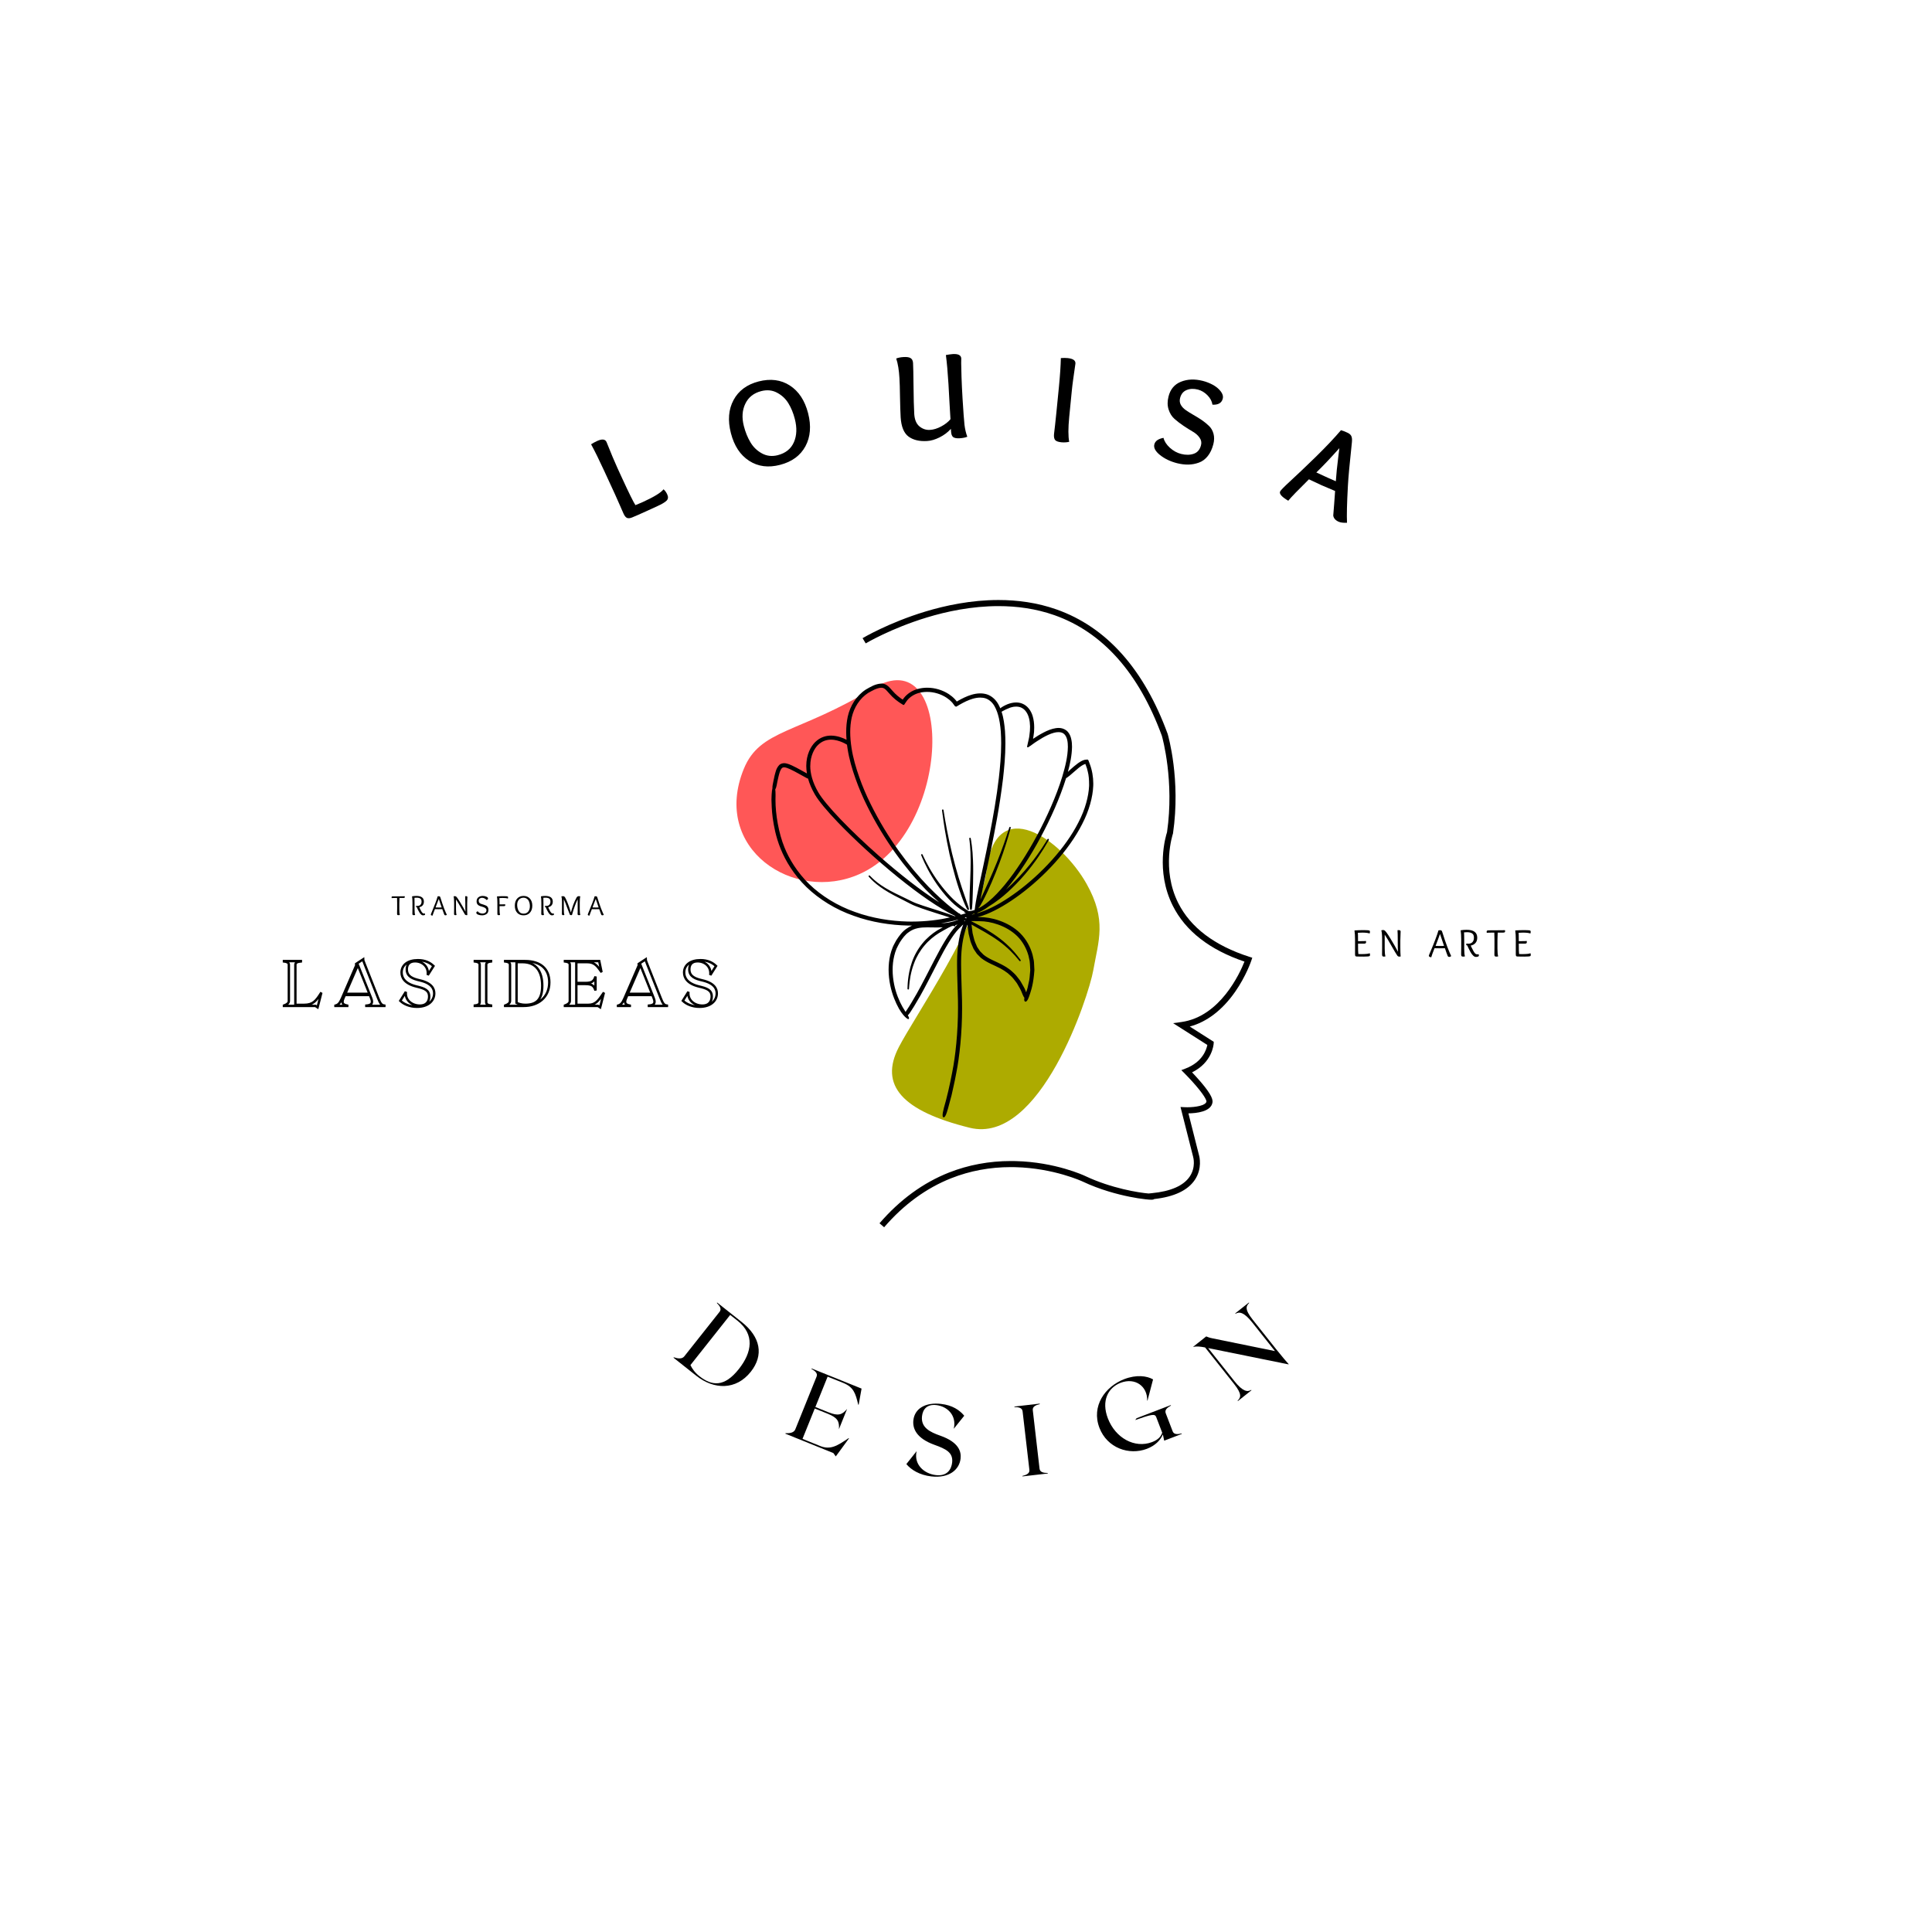 <svg xmlns="http://www.w3.org/2000/svg" xmlns:xlink="http://www.w3.org/1999/xlink" width="500" zoomAndPan="magnify" viewBox="0 0 375 375" height="500" preserveAspectRatio="xMidYMid meet" version="1.0"><defs><g/><clipPath id="00f768077a"><path d="M 167.426 116.441 L 243.195 116.441 L 243.195 238.344 L 167.426 238.344 Z M 167.426 116.441 " clip-rule="nonzero"/></clipPath><clipPath id="06b17fc434"><path d="M 193.805 116.461 C 188.445 116.461 183.438 117.539 179.551 118.719 C 172.469 120.871 167.477 123.836 167.426 123.867 L 168.035 124.883 C 168.082 124.852 172.949 121.965 179.895 119.852 C 183.691 118.695 188.582 117.645 193.805 117.645 C 197.363 117.645 201.074 118.137 204.691 119.414 C 214.027 122.719 221.035 130.594 225.52 142.824 C 225.645 143.258 227.957 151.613 226.52 161.531 C 226.281 162.258 224.23 169.008 227.633 175.797 C 230.094 180.703 234.773 184.352 241.551 186.645 C 240.652 188.906 236.832 197.328 229.301 198.375 L 227.703 198.598 L 234.344 202.824 C 234.176 203.711 233.414 206.129 230.148 207.387 L 229.297 207.715 L 229.941 208.359 C 229.953 208.371 231.074 209.492 232.164 210.766 C 234.215 213.164 234.18 213.785 234.176 213.809 C 234.027 214.598 232.031 214.918 230.461 214.918 C 230.277 214.918 230.105 214.914 229.938 214.906 L 229.137 214.867 L 231.59 224.551 L 231.594 224.574 C 231.602 224.594 232.16 226.527 230.934 228.355 C 229.727 230.152 227.238 231.242 223.535 231.598 L 222.934 231.656 C 221.066 231.504 215.699 230.656 210.652 228.27 C 210.422 228.16 204.871 225.562 197.137 225.367 C 196.832 225.359 196.527 225.355 196.223 225.355 C 192.008 225.355 187.969 226.105 184.207 227.586 C 179.172 229.574 174.633 232.891 170.711 237.438 L 171.609 238.211 C 175.395 233.816 179.773 230.617 184.617 228.699 C 188.246 227.262 192.145 226.535 196.219 226.535 C 196.5 226.535 196.781 226.539 197.062 226.547 C 204.555 226.73 210.09 229.312 210.148 229.34 C 213.52 230.934 216.934 231.82 219.203 232.277 C 220.312 232.504 221.43 232.684 222.348 232.781 C 222.867 232.84 223.215 232.863 223.453 232.863 C 223.832 232.863 223.938 232.805 224.031 232.734 C 227.895 232.305 230.547 231.055 231.914 229.016 C 233.406 226.797 232.801 224.477 232.734 224.25 L 230.672 216.102 C 232.18 216.086 235.004 215.809 235.336 214.027 C 235.434 213.508 235.27 212.586 233.102 210.043 C 232.465 209.297 231.824 208.609 231.379 208.141 C 235.305 206.219 235.562 202.723 235.57 202.562 L 235.59 202.215 L 230.93 199.25 C 234.254 198.359 237.281 196.043 239.758 192.48 C 241.875 189.434 242.836 186.586 242.875 186.465 L 243.066 185.895 L 242.496 185.715 C 235.723 183.535 231.082 180.023 228.695 175.277 C 225.387 168.695 227.633 161.926 227.652 161.859 L 227.672 161.805 L 227.68 161.75 C 229.203 151.34 226.75 142.828 226.648 142.469 L 226.637 142.434 C 222.027 129.848 214.773 121.727 205.086 118.297 C 201.328 116.969 197.484 116.461 193.805 116.461 Z M 193.805 116.461 " clip-rule="nonzero"/></clipPath></defs><g fill="#000000" fill-opacity="1"><g transform="translate(130.494, 263.344)"><g><path d="M 13.461 -6.75 L 8.707 -10.52 L 8.645 -10.441 C 9.211 -9.867 9.613 -9.277 9.18 -8.727 L 2.324 -0.074 C 1.887 0.477 1.098 0.371 0.289 0.105 L 0.23 0.184 L 4.676 3.707 C 8.07 6.395 12.363 6.535 15.234 2.914 C 17.777 -0.297 17.16 -3.82 13.461 -6.75 Z M 5.254 3.766 C 4.367 3.062 3.867 2.344 3.52 1.617 L 11.234 -8.117 L 12.656 -6.992 C 16.02 -4.328 15.488 -0.863 12.91 2.391 C 10.113 5.922 7.699 5.703 5.254 3.766 Z M 5.254 3.766 "/></g></g></g><g fill="#000000" fill-opacity="1"><g transform="translate(152.16, 278.167)"><g><path d="M 12.562 0.969 C 10.305 2.496 9.016 3.301 7.008 2.492 L 3.605 1.117 L 5.984 -4.777 L 8.516 -3.754 C 10.434 -2.98 10.781 -2.273 10.676 -0.762 L 12.266 -4.703 C 11.289 -3.543 10.551 -3.273 8.633 -4.047 L 6.102 -5.066 L 8.48 -10.961 L 11.52 -9.738 C 13.527 -8.926 13.902 -7.723 14.422 -5.516 L 14.508 -5.523 L 15.07 -8.641 L 5.379 -12.551 L 5.34 -12.461 C 6.047 -12.07 6.598 -11.617 6.336 -10.965 L 2.207 -0.73 C 1.945 -0.078 1.16 0.047 0.309 0.02 L 0.27 0.109 L 9.602 3.875 L 10.059 4.52 L 10.328 4.164 L 12.621 1.031 Z M 12.562 0.969 "/></g></g></g><g fill="#000000" fill-opacity="1"><g transform="translate(174.974, 285.638)"><g><path d="M 7.523 -6.977 C 5.543 -7.672 3.738 -8.547 3.988 -10.754 C 4.137 -12.07 4.926 -13.121 6.766 -12.91 C 8.934 -12.664 10.754 -10.887 10.148 -8.309 L 12.184 -10.844 C 11.27 -11.949 9.883 -12.891 7.676 -13.141 C 4.633 -13.488 2.566 -12.23 2.312 -9.984 C 2.133 -8.414 2.836 -6.488 6.398 -5.199 C 8.645 -4.395 10.059 -3.707 9.836 -1.75 C 9.691 -0.488 8.922 0.934 6.695 0.68 C 4.387 0.418 2.355 -1.383 2.941 -3.965 L 0.949 -1.461 C 1.883 -0.336 3.535 0.676 5.801 0.934 C 9.211 1.32 11.227 -0.336 11.473 -2.523 C 11.629 -3.879 11.148 -5.703 7.523 -6.977 Z M 7.523 -6.977 "/></g></g></g><g fill="#000000" fill-opacity="1"><g transform="translate(198.166, 286.606)"><g><path d="M 0.289 -0.035 L 5.211 -0.602 L 5.199 -0.699 C 4.395 -0.703 3.691 -0.84 3.609 -1.535 L 2.297 -12.891 C 2.215 -13.586 2.871 -13.879 3.652 -14.066 L 3.641 -14.164 L -1.277 -13.594 L -1.266 -13.496 C -0.461 -13.492 0.242 -13.359 0.32 -12.66 L 1.637 -1.309 C 1.715 -0.609 1.062 -0.32 0.281 -0.129 Z M 0.289 -0.035 "/></g></g></g><g fill="#000000" fill-opacity="1"><g transform="translate(215.024, 283.829)"><g><path d="M 12.258 -11.008 L 12.223 -11.098 L 5.594 -8.559 L 5.316 -8.199 C 8.465 -9.301 9.137 -9.457 9.387 -8.801 L 10.559 -5.742 C 10.316 -4.957 9.715 -4.352 8.605 -3.926 C 5.199 -2.621 1.461 -4.738 0.012 -8.523 C -1.297 -11.93 0.043 -14.488 2.48 -15.426 C 5.305 -16.508 7.703 -14.773 7.648 -11.977 L 7.707 -11.98 L 8.785 -16.09 C 7.559 -16.785 5.559 -17.043 3.207 -16.145 C -0.543 -14.703 -3.238 -10.895 -1.625 -6.688 C -0.125 -2.773 4.121 -1.289 7.602 -2.621 C 9.164 -3.223 10.211 -4.25 10.688 -5.414 L 10.945 -4.195 L 14.367 -5.508 L 14.332 -5.602 C 13.551 -5.406 12.836 -5.359 12.586 -6.016 L 11.246 -9.512 C 10.992 -10.168 11.547 -10.629 12.258 -11.008 Z M 12.258 -11.008 "/></g></g></g><g fill="#000000" fill-opacity="1"><g transform="translate(239.898, 272.246)"><g><path d="M -0.137 -17.324 L -0.074 -17.246 C 0.609 -17.668 1.52 -17.621 3.172 -15.543 L 7.574 -10 L -4.551 -12.473 C -5.164 -12.586 -5.52 -12.75 -5.773 -12.848 L -8.336 -10.812 C -7.656 -10.953 -6.992 -10.906 -5.988 -10.707 L -0.363 -3.621 C 1.289 -1.547 0.887 -0.953 0.32 -0.379 L 0.383 -0.305 L 3.008 -2.391 L 2.949 -2.465 C 2.262 -2.043 1.352 -2.094 -0.301 -4.172 L -5.395 -10.586 L 10.219 -7.418 L 10.227 -7.473 C 9.758 -8 9.082 -8.758 7.82 -10.348 L 3.25 -16.102 C 1.598 -18.18 2 -18.773 2.566 -19.348 L 2.504 -19.422 Z M -0.137 -17.324 "/></g></g></g><g fill="#000000" fill-opacity="1"><g transform="translate(120.245, 101.565)"><g><path d="M -0.875 -5.625 L -3 -10.234 C -3.957 -12.316 -4.797 -14.016 -5.516 -15.328 C -5.203 -15.535 -4.812 -15.75 -4.344 -15.969 C -3.383 -16.406 -2.773 -16.336 -2.516 -15.766 C -2.473 -15.68 -2.348 -15.375 -2.141 -14.844 C -1.941 -14.32 -1.676 -13.672 -1.344 -12.891 C -1.02 -12.117 -0.703 -11.391 -0.391 -10.703 L 0.484 -8.797 C 1.836 -5.859 2.707 -4.098 3.094 -3.516 C 3.695 -3.766 4.176 -3.969 4.531 -4.125 C 6.719 -5.125 8.055 -5.945 8.547 -6.594 C 8.848 -6.332 9.086 -6 9.266 -5.594 C 9.492 -5.113 9.453 -4.711 9.141 -4.391 C 8.828 -4.078 8.234 -3.723 7.359 -3.328 L 5.422 -2.438 C 4.098 -1.832 3.102 -1.395 2.438 -1.125 C 2.02 -0.957 1.688 -0.93 1.438 -1.047 C 1.195 -1.16 0.973 -1.445 0.766 -1.906 C 0.66 -2.145 0.422 -2.691 0.047 -3.547 C -0.328 -4.41 -0.633 -5.102 -0.875 -5.625 Z M -0.875 -5.625 "/></g></g></g><g fill="#000000" fill-opacity="1"><g transform="translate(142.897, 92.18)"><g><path d="M 8.516 -1.953 C 6.242 -1.359 4.242 -1.617 2.516 -2.734 C 0.785 -3.848 -0.395 -5.641 -1.031 -8.109 C -1.664 -10.578 -1.492 -12.719 -0.516 -14.531 C 0.453 -16.344 2.07 -17.547 4.344 -18.141 C 6.656 -18.734 8.676 -18.473 10.406 -17.359 C 12.133 -16.242 13.316 -14.453 13.953 -11.984 C 14.586 -9.516 14.414 -7.375 13.438 -5.562 C 12.457 -3.75 10.816 -2.547 8.516 -1.953 Z M 11.375 -10.875 C 11.082 -12.02 10.664 -13.031 10.125 -13.906 C 9.594 -14.781 8.863 -15.461 7.938 -15.953 C 7.008 -16.453 5.984 -16.555 4.859 -16.266 C 3.398 -15.891 2.367 -15.07 1.766 -13.812 C 1.16 -12.551 1.066 -11.109 1.484 -9.484 C 1.785 -8.305 2.211 -7.254 2.766 -6.328 C 3.316 -5.398 4.062 -4.68 5 -4.172 C 5.938 -3.66 6.957 -3.547 8.062 -3.828 C 9.594 -4.223 10.641 -5.066 11.203 -6.359 C 11.766 -7.648 11.82 -9.156 11.375 -10.875 Z M 11.375 -10.875 "/></g></g></g><g fill="#000000" fill-opacity="1"><g transform="translate(173.409, 85.756)"><g><path d="M 0.547 -16.172 C 0.953 -16.328 1.426 -16.422 1.969 -16.453 C 2.594 -16.492 3.047 -16.426 3.328 -16.25 C 3.617 -16.082 3.781 -15.77 3.812 -15.312 C 3.852 -14.645 3.883 -13.145 3.906 -10.812 C 3.926 -8.488 3.973 -6.68 4.047 -5.391 C 4.117 -4.297 4.453 -3.5 5.047 -3 C 5.648 -2.5 6.332 -2.27 7.094 -2.312 C 7.789 -2.352 8.52 -2.578 9.281 -2.984 C 10.039 -3.391 10.641 -3.859 11.078 -4.391 L 11.031 -5.156 C 11.008 -5.551 10.969 -6.258 10.906 -7.281 C 10.852 -8.301 10.781 -9.613 10.688 -11.219 C 10.551 -13.477 10.383 -15.352 10.188 -16.844 C 10.688 -16.938 11.133 -17 11.531 -17.031 C 12.582 -17.094 13.129 -16.812 13.172 -16.188 C 13.172 -16.156 13.164 -15.848 13.156 -15.266 C 13.156 -14.691 13.176 -13.801 13.219 -12.594 C 13.258 -11.383 13.328 -9.977 13.422 -8.375 C 13.578 -5.852 13.703 -4.164 13.797 -3.312 C 13.898 -2.457 14.082 -1.68 14.344 -0.984 C 13.977 -0.828 13.477 -0.727 12.844 -0.688 C 12.25 -0.656 11.832 -0.734 11.594 -0.922 C 11.352 -1.109 11.219 -1.484 11.188 -2.047 L 11.156 -2.516 C 10.562 -1.848 9.828 -1.297 8.953 -0.859 C 8.086 -0.43 7.285 -0.195 6.547 -0.156 C 5.055 -0.062 3.852 -0.348 2.938 -1.016 C 2.031 -1.691 1.52 -2.945 1.406 -4.781 C 1.352 -5.738 1.312 -7.047 1.281 -8.703 C 1.258 -10.359 1.223 -11.578 1.172 -12.359 C 1.086 -13.898 0.879 -15.172 0.547 -16.172 Z M 0.547 -16.172 "/></g></g></g><g fill="#000000" fill-opacity="1"><g transform="translate(202.957, 85.472)"><g><path d="M 2.094 -5.469 L 2.578 -10.359 C 2.797 -12.609 2.922 -14.477 2.953 -15.969 C 3.441 -16.008 3.875 -16.008 4.25 -15.969 C 5.332 -15.863 5.844 -15.5 5.781 -14.875 C 5.77 -14.781 5.723 -14.457 5.641 -13.906 C 5.555 -13.352 5.457 -12.656 5.344 -11.812 C 5.227 -10.977 5.133 -10.188 5.062 -9.438 L 4.578 -4.531 C 4.367 -2.363 4.367 -0.758 4.578 0.281 C 4.109 0.395 3.598 0.426 3.047 0.375 C 2.441 0.312 2.039 0.164 1.844 -0.062 C 1.656 -0.301 1.582 -0.676 1.625 -1.188 C 1.656 -1.426 1.727 -2.055 1.844 -3.078 C 1.957 -4.109 2.039 -4.906 2.094 -5.469 Z M 2.094 -5.469 "/></g></g></g><g fill="#000000" fill-opacity="1"><g transform="translate(222.603, 88.176)"><g><path d="M 12.734 -9.625 C 12.641 -10.281 12.316 -10.891 11.766 -11.453 C 11.211 -12.016 10.594 -12.383 9.906 -12.562 C 9.094 -12.77 8.363 -12.738 7.719 -12.469 C 7.07 -12.207 6.648 -11.691 6.453 -10.922 C 6.328 -10.441 6.375 -10 6.594 -9.594 C 6.82 -9.195 7.156 -8.848 7.594 -8.547 C 8.031 -8.242 8.516 -7.941 9.047 -7.641 C 9.586 -7.336 10.117 -7.008 10.641 -6.656 C 11.16 -6.301 11.629 -5.922 12.047 -5.516 C 12.473 -5.117 12.77 -4.609 12.938 -3.984 C 13.102 -3.367 13.094 -2.691 12.906 -1.953 C 12.664 -1.016 12.301 -0.242 11.812 0.359 C 11.32 0.973 10.742 1.395 10.078 1.625 C 9.422 1.863 8.742 1.988 8.047 2 C 7.359 2.008 6.633 1.922 5.875 1.734 C 4.562 1.398 3.453 0.867 2.547 0.141 C 1.648 -0.586 1.285 -1.273 1.453 -1.922 C 1.617 -2.578 2.211 -3 3.234 -3.188 C 3.391 -2.52 3.801 -1.879 4.469 -1.266 C 5.145 -0.66 5.879 -0.258 6.672 -0.062 C 7.586 0.164 8.406 0.148 9.125 -0.109 C 9.844 -0.367 10.305 -0.926 10.516 -1.781 C 10.648 -2.289 10.555 -2.77 10.234 -3.219 C 9.922 -3.676 9.484 -4.066 8.922 -4.391 C 8.367 -4.711 7.766 -5.094 7.109 -5.531 C 6.461 -5.969 5.879 -6.414 5.359 -6.875 C 4.836 -7.344 4.457 -7.953 4.219 -8.703 C 3.977 -9.461 3.973 -10.297 4.203 -11.203 C 4.555 -12.617 5.359 -13.578 6.609 -14.078 C 7.867 -14.586 9.281 -14.645 10.844 -14.25 C 11.508 -14.082 12.156 -13.832 12.781 -13.5 C 13.406 -13.164 13.914 -12.75 14.312 -12.25 C 14.707 -11.758 14.848 -11.273 14.734 -10.797 C 14.523 -9.961 13.859 -9.57 12.734 -9.625 Z M 12.734 -9.625 "/></g></g></g><g fill="#000000" fill-opacity="1"><g transform="translate(248.189, 95.799)"><g><path d="M 11.094 -2.391 C 11.145 -3.109 11.207 -3.844 11.281 -4.594 C 11.363 -5.352 11.457 -6.164 11.562 -7.031 C 11.664 -7.895 11.738 -8.488 11.781 -8.812 C 10.062 -6.883 8.57 -5.312 7.312 -4.094 C 8.25 -3.656 8.973 -3.32 9.484 -3.094 C 10.266 -2.75 10.801 -2.516 11.094 -2.391 Z M 8.266 -1.641 C 7.867 -1.816 7.07 -2.191 5.875 -2.766 C 3.789 -0.711 2.453 0.672 1.859 1.391 C 0.598 0.648 0.07 0.051 0.281 -0.406 C 0.375 -0.625 1.066 -1.328 2.359 -2.516 C 3.66 -3.711 5.281 -5.254 7.219 -7.141 C 9.156 -9.035 10.781 -10.754 12.094 -12.297 C 12.414 -12.211 12.812 -12.062 13.281 -11.844 C 13.676 -11.676 13.941 -11.461 14.078 -11.203 C 14.223 -10.941 14.27 -10.539 14.219 -10 C 13.781 -5.914 13.52 -3.082 13.438 -1.5 C 13.25 1.906 13.191 4.297 13.266 5.672 C 12.566 5.703 12.023 5.633 11.641 5.469 C 11.016 5.188 10.664 4.785 10.594 4.266 C 10.633 3.742 10.695 2.957 10.781 1.906 C 10.863 0.863 10.922 0.062 10.953 -0.5 C 9.473 -1.125 8.578 -1.504 8.266 -1.641 Z M 8.266 -1.641 "/></g></g></g><g fill="#000000" fill-opacity="1"><g transform="translate(76.008, 177.618)"><g><path d="M 1.062 -0.297 L 1.078 -1.281 L 1.078 -2.375 C 1.078 -2.719 1.07 -3.035 1.062 -3.328 C 0.539 -3.328 0.191 -3.316 0.016 -3.297 C 0.004 -3.328 0 -3.379 0 -3.453 C 0 -3.523 0.016 -3.57 0.047 -3.594 C 0.086 -3.625 0.148 -3.641 0.234 -3.641 C 0.328 -3.641 0.523 -3.641 0.828 -3.641 L 1.484 -3.641 C 2.066 -3.641 2.422 -3.645 2.547 -3.656 C 2.555 -3.625 2.562 -3.578 2.562 -3.516 C 2.562 -3.441 2.539 -3.391 2.5 -3.359 C 2.469 -3.336 2.398 -3.328 2.297 -3.328 C 2.203 -3.328 1.945 -3.328 1.531 -3.328 C 1.508 -2.797 1.5 -2.43 1.5 -2.234 L 1.5 -1.125 C 1.5 -0.625 1.531 -0.258 1.594 -0.031 C 1.531 0 1.445 0.016 1.344 0.016 C 1.227 0.016 1.148 -0.004 1.109 -0.047 C 1.078 -0.098 1.062 -0.18 1.062 -0.297 Z M 1.062 -0.297 "/></g></g></g><g fill="#000000" fill-opacity="1"><g transform="translate(79.621, 177.618)"><g><path d="M 0.422 -0.297 L 0.438 -1.281 L 0.438 -2.375 C 0.438 -2.883 0.41 -3.305 0.359 -3.641 C 0.629 -3.691 0.906 -3.719 1.188 -3.719 C 2.164 -3.719 2.656 -3.348 2.656 -2.609 C 2.656 -2.305 2.57 -2.062 2.406 -1.875 C 2.25 -1.695 2.035 -1.582 1.766 -1.531 C 1.766 -1.52 1.797 -1.445 1.859 -1.312 C 1.922 -1.188 1.961 -1.102 1.984 -1.062 C 2.004 -1.02 2.039 -0.945 2.094 -0.844 C 2.188 -0.656 2.27 -0.531 2.344 -0.469 C 2.438 -0.352 2.555 -0.297 2.703 -0.297 C 2.742 -0.297 2.789 -0.305 2.844 -0.328 C 2.875 -0.254 2.891 -0.195 2.891 -0.156 C 2.891 -0.02 2.754 0.047 2.484 0.047 C 2.328 0.047 2.188 -0.023 2.062 -0.172 C 1.988 -0.242 1.926 -0.312 1.875 -0.375 C 1.832 -0.438 1.773 -0.535 1.703 -0.672 C 1.629 -0.805 1.578 -0.898 1.547 -0.953 C 1.516 -1.016 1.461 -1.117 1.391 -1.266 C 1.328 -1.422 1.289 -1.508 1.281 -1.531 C 1.176 -1.551 1.125 -1.594 1.125 -1.656 C 1.125 -1.688 1.133 -1.734 1.156 -1.797 C 1.258 -1.785 1.344 -1.781 1.406 -1.781 C 1.656 -1.781 1.848 -1.852 1.984 -2 C 2.129 -2.145 2.203 -2.352 2.203 -2.625 C 2.203 -2.895 2.125 -3.086 1.969 -3.203 C 1.812 -3.316 1.57 -3.375 1.25 -3.375 C 1.133 -3.375 0.992 -3.367 0.828 -3.359 C 0.836 -3.141 0.844 -2.766 0.844 -2.234 L 0.844 -1.125 C 0.844 -0.625 0.879 -0.258 0.953 -0.031 C 0.891 0 0.801 0.016 0.688 0.016 C 0.582 0.016 0.508 -0.004 0.469 -0.047 C 0.438 -0.098 0.422 -0.18 0.422 -0.297 Z M 0.422 -0.297 "/></g></g></g><g fill="#000000" fill-opacity="1"><g transform="translate(83.592, 177.618)"><g><path d="M 2.141 -1.484 C 2.016 -1.805 1.828 -2.359 1.578 -3.141 C 1.535 -3.055 1.445 -2.82 1.312 -2.438 C 1.176 -2.051 1.055 -1.734 0.953 -1.484 C 1.242 -1.473 1.488 -1.469 1.688 -1.469 C 1.875 -1.469 2.023 -1.473 2.141 -1.484 Z M 2.25 -1.156 C 1.844 -1.145 1.594 -1.141 1.5 -1.141 C 1.414 -1.141 1.191 -1.145 0.828 -1.156 C 0.578 -0.531 0.422 -0.109 0.359 0.109 C 0.234 0.086 0.145 0.062 0.094 0.031 C 0.051 0 0.031 -0.039 0.031 -0.094 C 0.031 -0.145 0.109 -0.352 0.266 -0.719 C 0.797 -1.969 1.16 -2.941 1.359 -3.641 C 1.43 -3.648 1.508 -3.656 1.594 -3.656 C 1.688 -3.656 1.75 -3.641 1.781 -3.609 C 1.82 -3.578 1.863 -3.492 1.906 -3.359 C 2.133 -2.617 2.363 -1.941 2.594 -1.328 C 2.832 -0.723 3.016 -0.297 3.141 -0.047 C 3.035 0.016 2.945 0.047 2.875 0.047 C 2.758 0.047 2.68 0 2.641 -0.094 C 2.566 -0.27 2.438 -0.625 2.25 -1.156 Z M 2.25 -1.156 "/></g></g></g><g fill="#000000" fill-opacity="1"><g transform="translate(87.679, 177.618)"><g><path d="M 2.672 -0.656 C 2.648 -0.914 2.641 -1.379 2.641 -2.047 L 2.641 -2.375 C 2.641 -2.895 2.629 -3.32 2.609 -3.656 C 2.672 -3.664 2.727 -3.672 2.781 -3.672 C 2.957 -3.672 3.047 -3.602 3.047 -3.469 C 3.047 -3.445 3.039 -3.375 3.031 -3.25 C 3.008 -2.863 3 -2.523 3 -2.234 L 3 -1.281 C 3 -0.758 3.008 -0.332 3.031 0 C 2.977 0.008 2.922 0.016 2.859 0.016 C 2.734 0.016 2.633 -0.031 2.562 -0.125 C 2.414 -0.363 2.156 -0.812 1.781 -1.469 C 1.414 -2.125 1.098 -2.648 0.828 -3.047 C 0.828 -2.898 0.828 -2.258 0.828 -1.125 C 0.828 -0.625 0.863 -0.258 0.938 -0.031 C 0.863 0 0.785 0.016 0.703 0.016 C 0.609 0.016 0.539 -0.004 0.5 -0.047 C 0.469 -0.098 0.453 -0.18 0.453 -0.297 L 0.469 -1.281 L 0.469 -2.375 C 0.469 -2.988 0.43 -3.41 0.359 -3.641 C 0.43 -3.66 0.508 -3.672 0.594 -3.672 C 0.688 -3.672 0.754 -3.66 0.797 -3.641 C 0.953 -3.547 1.234 -3.16 1.641 -2.484 C 2.047 -1.816 2.391 -1.207 2.672 -0.656 Z M 2.672 -0.656 "/></g></g></g><g fill="#000000" fill-opacity="1"><g transform="translate(92.197, 177.618)"><g><path d="M 2.219 -2.938 C 2.145 -3.062 2.023 -3.16 1.859 -3.234 C 1.703 -3.316 1.535 -3.359 1.359 -3.359 C 1.18 -3.359 1.031 -3.305 0.906 -3.203 C 0.781 -3.098 0.719 -2.961 0.719 -2.797 C 0.719 -2.617 0.766 -2.477 0.859 -2.375 C 0.953 -2.281 1.066 -2.211 1.203 -2.172 C 1.336 -2.129 1.488 -2.082 1.656 -2.031 C 1.82 -1.977 1.973 -1.922 2.109 -1.859 C 2.254 -1.805 2.375 -1.707 2.469 -1.562 C 2.562 -1.414 2.609 -1.242 2.609 -1.047 C 2.609 -0.836 2.57 -0.66 2.5 -0.516 C 2.426 -0.367 2.328 -0.258 2.203 -0.188 C 1.961 -0.031 1.688 0.047 1.375 0.047 C 1.062 0.047 0.797 0 0.578 -0.094 C 0.359 -0.195 0.25 -0.32 0.25 -0.469 C 0.25 -0.551 0.297 -0.617 0.391 -0.672 C 0.422 -0.691 0.469 -0.719 0.531 -0.75 C 0.602 -0.613 0.727 -0.504 0.906 -0.422 C 1.082 -0.336 1.27 -0.297 1.469 -0.297 C 1.664 -0.297 1.836 -0.348 1.984 -0.453 C 2.141 -0.566 2.219 -0.723 2.219 -0.922 C 2.219 -1.109 2.148 -1.25 2.016 -1.344 C 1.891 -1.445 1.734 -1.523 1.547 -1.578 C 1.359 -1.629 1.172 -1.688 0.984 -1.75 C 0.797 -1.812 0.633 -1.914 0.5 -2.062 C 0.375 -2.219 0.312 -2.414 0.312 -2.656 C 0.312 -3 0.422 -3.258 0.641 -3.438 C 0.867 -3.625 1.156 -3.719 1.5 -3.719 C 1.75 -3.719 1.984 -3.672 2.203 -3.578 C 2.422 -3.492 2.531 -3.375 2.531 -3.219 C 2.531 -3.07 2.426 -2.977 2.219 -2.938 Z M 2.219 -2.938 "/></g></g></g><g fill="#000000" fill-opacity="1"><g transform="translate(96.103, 177.618)"><g><path d="M 0.438 -0.297 L 0.438 -2.344 C 0.438 -2.863 0.41 -3.289 0.359 -3.625 C 0.754 -3.656 1.188 -3.672 1.656 -3.672 C 2.125 -3.672 2.391 -3.645 2.453 -3.594 C 2.492 -3.562 2.516 -3.508 2.516 -3.438 C 2.516 -3.352 2.5 -3.273 2.469 -3.203 C 2.258 -3.285 1.914 -3.328 1.438 -3.328 C 1.238 -3.328 1.035 -3.316 0.828 -3.297 C 0.848 -3.141 0.859 -2.922 0.859 -2.641 L 0.859 -2.078 L 1.297 -2.078 C 1.598 -2.078 1.816 -2.082 1.953 -2.094 C 1.961 -2.07 1.969 -2.016 1.969 -1.922 C 1.969 -1.836 1.938 -1.785 1.875 -1.766 C 1.82 -1.742 1.691 -1.734 1.484 -1.734 L 0.859 -1.734 L 0.859 -1.125 C 0.859 -0.625 0.891 -0.258 0.953 -0.031 C 0.891 0 0.805 0.016 0.703 0.016 C 0.598 0.016 0.523 -0.004 0.484 -0.047 C 0.453 -0.098 0.438 -0.18 0.438 -0.297 Z M 0.438 -0.297 "/></g></g></g><g fill="#000000" fill-opacity="1"><g transform="translate(99.662, 177.618)"><g><path d="M 3.656 -1.828 C 3.656 -1.254 3.5 -0.797 3.188 -0.453 C 2.883 -0.117 2.473 0.047 1.953 0.047 C 1.441 0.047 1.031 -0.117 0.719 -0.453 C 0.414 -0.797 0.266 -1.254 0.266 -1.828 C 0.266 -2.398 0.414 -2.859 0.719 -3.203 C 1.031 -3.547 1.441 -3.719 1.953 -3.719 C 2.473 -3.719 2.883 -3.547 3.188 -3.203 C 3.5 -2.859 3.656 -2.398 3.656 -1.828 Z M 2.922 -2.844 C 2.828 -3 2.695 -3.125 2.531 -3.219 C 2.363 -3.32 2.176 -3.375 1.969 -3.375 C 1.582 -3.375 1.273 -3.242 1.047 -2.984 C 0.828 -2.723 0.719 -2.395 0.719 -2 C 0.719 -1.562 0.812 -1.172 1 -0.828 C 1.094 -0.66 1.219 -0.523 1.375 -0.422 C 1.539 -0.328 1.734 -0.281 1.953 -0.281 C 2.348 -0.281 2.648 -0.41 2.859 -0.672 C 3.078 -0.941 3.188 -1.289 3.188 -1.719 C 3.188 -2.145 3.098 -2.52 2.922 -2.844 Z M 2.922 -2.844 "/></g></g></g><g fill="#000000" fill-opacity="1"><g transform="translate(104.638, 177.618)"><g><path d="M 0.422 -0.297 L 0.438 -1.281 L 0.438 -2.375 C 0.438 -2.883 0.41 -3.305 0.359 -3.641 C 0.629 -3.691 0.906 -3.719 1.188 -3.719 C 2.164 -3.719 2.656 -3.348 2.656 -2.609 C 2.656 -2.305 2.57 -2.062 2.406 -1.875 C 2.25 -1.695 2.035 -1.582 1.766 -1.531 C 1.766 -1.52 1.797 -1.445 1.859 -1.312 C 1.922 -1.188 1.961 -1.102 1.984 -1.062 C 2.004 -1.02 2.039 -0.945 2.094 -0.844 C 2.188 -0.656 2.27 -0.531 2.344 -0.469 C 2.438 -0.352 2.555 -0.297 2.703 -0.297 C 2.742 -0.297 2.789 -0.305 2.844 -0.328 C 2.875 -0.254 2.891 -0.195 2.891 -0.156 C 2.891 -0.02 2.754 0.047 2.484 0.047 C 2.328 0.047 2.188 -0.023 2.062 -0.172 C 1.988 -0.242 1.926 -0.312 1.875 -0.375 C 1.832 -0.438 1.773 -0.535 1.703 -0.672 C 1.629 -0.805 1.578 -0.898 1.547 -0.953 C 1.516 -1.016 1.461 -1.117 1.391 -1.266 C 1.328 -1.422 1.289 -1.508 1.281 -1.531 C 1.176 -1.551 1.125 -1.594 1.125 -1.656 C 1.125 -1.688 1.133 -1.734 1.156 -1.797 C 1.258 -1.785 1.344 -1.781 1.406 -1.781 C 1.656 -1.781 1.848 -1.852 1.984 -2 C 2.129 -2.145 2.203 -2.352 2.203 -2.625 C 2.203 -2.895 2.125 -3.086 1.969 -3.203 C 1.812 -3.316 1.57 -3.375 1.25 -3.375 C 1.133 -3.375 0.992 -3.367 0.828 -3.359 C 0.836 -3.141 0.844 -2.766 0.844 -2.234 L 0.844 -1.125 C 0.844 -0.625 0.879 -0.258 0.953 -0.031 C 0.891 0 0.801 0.016 0.688 0.016 C 0.582 0.016 0.508 -0.004 0.469 -0.047 C 0.438 -0.098 0.422 -0.18 0.422 -0.297 Z M 0.422 -0.297 "/></g></g></g><g fill="#000000" fill-opacity="1"><g transform="translate(108.609, 177.618)"><g><path d="M 0.453 -0.297 L 0.469 -1.281 L 0.469 -2.656 C 0.469 -3.07 0.43 -3.398 0.359 -3.641 C 0.484 -3.66 0.594 -3.672 0.688 -3.672 C 0.844 -3.672 0.973 -3.586 1.078 -3.422 C 1.223 -3.16 1.367 -2.848 1.516 -2.484 C 1.66 -2.129 1.773 -1.828 1.859 -1.578 C 1.941 -1.336 2.055 -0.977 2.203 -0.5 C 2.316 -0.957 2.469 -1.453 2.656 -1.984 C 2.852 -2.516 3.07 -2.992 3.312 -3.422 C 3.414 -3.586 3.551 -3.672 3.719 -3.672 C 3.844 -3.672 3.945 -3.66 4.031 -3.641 C 3.957 -3.41 3.922 -3 3.922 -2.406 L 3.922 -1.125 C 3.922 -0.625 3.957 -0.258 4.031 -0.031 C 3.969 0 3.879 0.016 3.766 0.016 C 3.66 0.016 3.586 -0.004 3.547 -0.047 C 3.516 -0.098 3.5 -0.16 3.5 -0.234 C 3.5 -0.305 3.504 -0.457 3.516 -0.688 C 3.516 -1.375 3.516 -2.172 3.516 -3.078 C 3.172 -2.398 2.801 -1.379 2.406 -0.016 C 2.363 0.004 2.312 0.016 2.25 0.016 C 2.113 0.016 2.023 -0.031 1.984 -0.125 C 1.891 -0.332 1.719 -0.773 1.469 -1.453 C 1.227 -2.141 1.016 -2.676 0.828 -3.062 L 0.828 -1.125 C 0.828 -0.625 0.863 -0.258 0.938 -0.031 C 0.863 0 0.785 0.016 0.703 0.016 C 0.609 0.016 0.539 -0.004 0.5 -0.047 C 0.469 -0.098 0.453 -0.18 0.453 -0.297 Z M 0.453 -0.297 "/></g></g></g><g fill="#000000" fill-opacity="1"><g transform="translate(114.054, 177.618)"><g><path d="M 2.141 -1.484 C 2.016 -1.805 1.828 -2.359 1.578 -3.141 C 1.535 -3.055 1.445 -2.82 1.312 -2.438 C 1.176 -2.051 1.055 -1.734 0.953 -1.484 C 1.242 -1.473 1.488 -1.469 1.688 -1.469 C 1.875 -1.469 2.023 -1.473 2.141 -1.484 Z M 2.25 -1.156 C 1.844 -1.145 1.594 -1.141 1.5 -1.141 C 1.414 -1.141 1.191 -1.145 0.828 -1.156 C 0.578 -0.531 0.422 -0.109 0.359 0.109 C 0.234 0.086 0.145 0.062 0.094 0.031 C 0.051 0 0.031 -0.039 0.031 -0.094 C 0.031 -0.145 0.109 -0.352 0.266 -0.719 C 0.797 -1.969 1.16 -2.941 1.359 -3.641 C 1.43 -3.648 1.508 -3.656 1.594 -3.656 C 1.688 -3.656 1.75 -3.641 1.781 -3.609 C 1.82 -3.578 1.863 -3.492 1.906 -3.359 C 2.133 -2.617 2.363 -1.941 2.594 -1.328 C 2.832 -0.723 3.016 -0.297 3.141 -0.047 C 3.035 0.016 2.945 0.047 2.875 0.047 C 2.758 0.047 2.68 0 2.641 -0.094 C 2.566 -0.27 2.438 -0.625 2.25 -1.156 Z M 2.25 -1.156 "/></g></g></g><g fill="#000000" fill-opacity="1"><g transform="translate(118.148, 177.618)"><g/></g></g><g fill="#000000" fill-opacity="1"><g transform="translate(262.405, 185.66)"><g><path d="M 0.609 -0.438 L 0.609 -3.266 C 0.609 -3.992 0.57 -4.594 0.5 -5.062 C 1.051 -5.102 1.656 -5.125 2.312 -5.125 C 2.969 -5.125 3.344 -5.086 3.438 -5.016 C 3.477 -4.973 3.5 -4.898 3.5 -4.797 C 3.5 -4.68 3.477 -4.57 3.438 -4.469 C 3.145 -4.582 2.672 -4.641 2.016 -4.641 C 1.742 -4.641 1.457 -4.629 1.156 -4.609 C 1.176 -4.391 1.188 -3.848 1.188 -2.984 L 1.797 -2.984 C 2.234 -2.984 2.547 -2.992 2.734 -3.016 C 2.742 -2.973 2.75 -2.898 2.75 -2.797 C 2.75 -2.691 2.723 -2.617 2.672 -2.578 C 2.617 -2.535 2.531 -2.508 2.406 -2.5 C 2.281 -2.5 2.102 -2.5 1.875 -2.5 L 1.188 -2.5 C 1.188 -1.375 1.207 -0.703 1.25 -0.484 C 1.477 -0.473 1.66 -0.469 1.797 -0.469 C 2.66 -0.469 3.211 -0.523 3.453 -0.641 C 3.492 -0.535 3.516 -0.43 3.516 -0.328 C 3.516 -0.211 3.488 -0.133 3.438 -0.094 C 3.352 -0.02 2.961 0.016 2.266 0.016 C 1.566 0.016 1.141 0.008 0.984 0 C 0.828 0 0.723 -0.031 0.672 -0.094 C 0.629 -0.164 0.609 -0.281 0.609 -0.438 Z M 0.609 -0.438 "/></g></g></g><g fill="#000000" fill-opacity="1"><g transform="translate(267.614, 185.66)"><g><path d="M 3.734 -0.922 C 3.703 -1.285 3.688 -1.93 3.688 -2.859 L 3.688 -3.328 C 3.688 -4.047 3.672 -4.641 3.641 -5.109 C 3.723 -5.117 3.801 -5.125 3.875 -5.125 C 4.125 -5.125 4.25 -5.031 4.25 -4.844 C 4.25 -4.812 4.242 -4.707 4.234 -4.531 C 4.203 -4 4.188 -3.523 4.188 -3.109 L 4.188 -1.797 C 4.188 -1.066 4.207 -0.469 4.25 0 C 4.164 0.008 4.078 0.016 3.984 0.016 C 3.816 0.016 3.688 -0.051 3.594 -0.188 C 3.375 -0.508 3.004 -1.129 2.484 -2.047 C 1.973 -2.961 1.531 -3.695 1.156 -4.25 C 1.156 -4.051 1.156 -3.156 1.156 -1.562 C 1.156 -0.863 1.203 -0.352 1.297 -0.031 C 1.203 0 1.098 0.016 0.984 0.016 C 0.859 0.016 0.77 -0.016 0.719 -0.078 C 0.664 -0.141 0.641 -0.254 0.641 -0.422 L 0.656 -1.781 L 0.656 -3.328 C 0.656 -4.18 0.602 -4.766 0.5 -5.078 C 0.602 -5.117 0.719 -5.141 0.844 -5.141 C 0.957 -5.141 1.047 -5.117 1.109 -5.078 C 1.328 -4.941 1.719 -4.406 2.281 -3.469 C 2.852 -2.539 3.336 -1.691 3.734 -0.922 Z M 3.734 -0.922 "/></g></g></g><g fill="#000000" fill-opacity="1"><g transform="translate(273.926, 185.66)"><g/></g></g><g fill="#000000" fill-opacity="1"><g transform="translate(277.302, 185.66)"><g><path d="M 2.984 -2.062 C 2.816 -2.52 2.555 -3.289 2.203 -4.375 C 2.148 -4.258 2.031 -3.93 1.844 -3.391 C 1.656 -2.859 1.488 -2.414 1.344 -2.062 C 1.738 -2.051 2.07 -2.047 2.344 -2.047 C 2.613 -2.047 2.828 -2.051 2.984 -2.062 Z M 3.156 -1.609 C 2.57 -1.598 2.223 -1.594 2.109 -1.594 C 1.984 -1.594 1.66 -1.598 1.141 -1.609 C 0.797 -0.742 0.582 -0.156 0.5 0.156 C 0.332 0.125 0.211 0.082 0.141 0.031 C 0.066 -0.008 0.031 -0.066 0.031 -0.141 C 0.031 -0.203 0.145 -0.492 0.375 -1.016 C 1.113 -2.754 1.625 -4.109 1.906 -5.078 C 2 -5.098 2.109 -5.109 2.234 -5.109 C 2.359 -5.109 2.445 -5.082 2.5 -5.031 C 2.551 -4.988 2.602 -4.879 2.656 -4.703 C 2.977 -3.66 3.301 -2.711 3.625 -1.859 C 3.957 -1.016 4.207 -0.422 4.375 -0.078 C 4.238 0.023 4.117 0.078 4.016 0.078 C 3.848 0.078 3.738 0.008 3.688 -0.125 C 3.582 -0.375 3.406 -0.867 3.156 -1.609 Z M 3.156 -1.609 "/></g></g></g><g fill="#000000" fill-opacity="1"><g transform="translate(283.012, 185.66)"><g><path d="M 0.594 -0.422 L 0.609 -1.781 L 0.609 -3.328 C 0.609 -4.023 0.57 -4.613 0.5 -5.094 C 0.883 -5.156 1.27 -5.188 1.656 -5.188 C 3.031 -5.188 3.719 -4.676 3.719 -3.656 C 3.719 -3.227 3.602 -2.883 3.375 -2.625 C 3.145 -2.363 2.836 -2.195 2.453 -2.125 C 2.453 -2.125 2.492 -2.031 2.578 -1.844 C 2.672 -1.664 2.734 -1.547 2.766 -1.484 C 2.805 -1.422 2.859 -1.316 2.922 -1.172 C 3.055 -0.922 3.172 -0.742 3.266 -0.641 C 3.398 -0.492 3.566 -0.422 3.766 -0.422 C 3.828 -0.422 3.895 -0.43 3.969 -0.453 C 4.02 -0.359 4.047 -0.281 4.047 -0.219 C 4.047 -0.02 3.852 0.078 3.469 0.078 C 3.258 0.078 3.062 -0.023 2.875 -0.234 C 2.781 -0.348 2.695 -0.445 2.625 -0.531 C 2.562 -0.613 2.477 -0.75 2.375 -0.938 C 2.281 -1.125 2.211 -1.254 2.172 -1.328 C 2.129 -1.41 2.055 -1.555 1.953 -1.766 C 1.859 -1.984 1.801 -2.109 1.781 -2.141 C 1.645 -2.16 1.578 -2.219 1.578 -2.312 C 1.578 -2.352 1.586 -2.422 1.609 -2.516 C 1.754 -2.492 1.875 -2.484 1.969 -2.484 C 2.312 -2.484 2.582 -2.582 2.781 -2.781 C 2.977 -2.988 3.078 -3.281 3.078 -3.656 C 3.078 -4.039 2.969 -4.312 2.75 -4.469 C 2.531 -4.633 2.195 -4.719 1.75 -4.719 C 1.594 -4.719 1.395 -4.707 1.156 -4.688 C 1.176 -4.383 1.188 -3.859 1.188 -3.109 L 1.188 -1.562 C 1.188 -0.863 1.234 -0.352 1.328 -0.031 C 1.234 0 1.113 0.016 0.969 0.016 C 0.82 0.016 0.723 -0.016 0.672 -0.078 C 0.617 -0.141 0.594 -0.254 0.594 -0.422 Z M 0.594 -0.422 "/></g></g></g><g fill="#000000" fill-opacity="1"><g transform="translate(288.56, 185.66)"><g><path d="M 1.5 -0.422 L 1.516 -1.781 L 1.516 -3.328 C 1.516 -3.797 1.504 -4.234 1.484 -4.641 C 0.754 -4.641 0.266 -4.629 0.016 -4.609 C 0.004 -4.648 0 -4.723 0 -4.828 C 0 -4.922 0.023 -4.984 0.078 -5.016 C 0.129 -5.055 0.219 -5.078 0.344 -5.078 C 0.469 -5.086 0.738 -5.094 1.156 -5.094 L 2.078 -5.094 C 2.879 -5.094 3.375 -5.098 3.562 -5.109 C 3.57 -5.066 3.578 -5 3.578 -4.906 C 3.578 -4.812 3.551 -4.742 3.5 -4.703 C 3.445 -4.672 3.348 -4.648 3.203 -4.641 C 3.066 -4.641 2.711 -4.641 2.141 -4.641 C 2.109 -3.898 2.094 -3.391 2.094 -3.109 L 2.094 -1.562 C 2.094 -0.863 2.141 -0.352 2.234 -0.031 C 2.141 0 2.02 0.016 1.875 0.016 C 1.719 0.016 1.613 -0.016 1.562 -0.078 C 1.52 -0.141 1.5 -0.254 1.5 -0.422 Z M 1.5 -0.422 "/></g></g></g><g fill="#000000" fill-opacity="1"><g transform="translate(293.607, 185.66)"><g><path d="M 0.609 -0.438 L 0.609 -3.266 C 0.609 -3.992 0.57 -4.594 0.5 -5.062 C 1.051 -5.102 1.656 -5.125 2.312 -5.125 C 2.969 -5.125 3.344 -5.086 3.438 -5.016 C 3.477 -4.973 3.5 -4.898 3.5 -4.797 C 3.5 -4.68 3.477 -4.57 3.438 -4.469 C 3.145 -4.582 2.672 -4.641 2.016 -4.641 C 1.742 -4.641 1.457 -4.629 1.156 -4.609 C 1.176 -4.391 1.188 -3.848 1.188 -2.984 L 1.797 -2.984 C 2.234 -2.984 2.547 -2.992 2.734 -3.016 C 2.742 -2.973 2.75 -2.898 2.75 -2.797 C 2.75 -2.691 2.723 -2.617 2.672 -2.578 C 2.617 -2.535 2.531 -2.508 2.406 -2.5 C 2.281 -2.5 2.102 -2.5 1.875 -2.5 L 1.188 -2.5 C 1.188 -1.375 1.207 -0.703 1.25 -0.484 C 1.477 -0.473 1.66 -0.469 1.797 -0.469 C 2.66 -0.469 3.211 -0.523 3.453 -0.641 C 3.492 -0.535 3.516 -0.43 3.516 -0.328 C 3.516 -0.211 3.488 -0.133 3.438 -0.094 C 3.352 -0.02 2.961 0.016 2.266 0.016 C 1.566 0.016 1.141 0.008 0.984 0 C 0.828 0 0.723 -0.031 0.672 -0.094 C 0.629 -0.164 0.609 -0.281 0.609 -0.438 Z M 0.609 -0.438 "/></g></g></g><path stroke-linecap="butt" transform="matrix(0.75, 0, 0, 0.75, 54.934, 182.491)" fill="none" stroke-linejoin="miter" d="M 9.786 13.767 C 8.562 15.689 7.765 16.731 5.484 16.731 L 3.198 16.731 L 3.198 6.351 C 3.198 5.757 3.776 5.575 4.619 5.491 L 4.619 5.408 L 0.244 5.408 L 0.244 5.491 C 0.927 5.575 1.51 5.757 1.51 6.351 L 1.51 15.726 C 1.51 16.319 0.927 16.668 0.244 16.918 L 0.244 17.002 L 8.38 17.002 L 8.942 17.366 L 9.041 17.002 L 9.854 13.804 Z M 24.583 14.913 L 21.093 6.09 C 20.739 5.226 20.724 5.095 20.724 4.96 L 19.182 5.97 L 18.922 6.153 L 18.953 6.517 L 15.281 14.996 C 14.666 16.424 14.265 16.731 13.573 16.934 L 13.573 17.002 L 16.619 17.002 L 16.619 16.934 C 15.692 16.731 15.026 16.439 15.64 15.012 L 16.005 14.184 L 22.484 14.184 L 22.812 15.012 C 23.39 16.47 22.729 16.835 21.567 16.934 L 21.567 17.002 L 26.224 17.002 L 26.224 16.934 C 25.479 16.835 25.182 16.439 24.583 14.913 Z M 16.125 13.887 L 19.369 6.403 L 22.364 13.887 Z M 35.369 10.392 C 33.635 9.991 32.031 9.434 32.031 7.543 C 32.031 6.418 32.588 5.455 34.161 5.455 C 36.02 5.455 37.724 6.783 37.458 9.017 L 38.932 6.684 C 38.052 5.835 36.797 5.174 34.906 5.174 C 32.307 5.174 30.687 6.434 30.687 8.356 C 30.687 9.7 31.463 11.257 34.593 11.996 C 36.562 12.465 37.823 12.908 37.823 14.58 C 37.823 15.658 37.307 16.934 35.406 16.934 C 33.437 16.934 31.547 15.611 31.791 13.371 L 30.354 15.674 C 31.25 16.533 32.739 17.231 34.677 17.231 C 37.593 17.231 39.13 15.642 39.13 13.767 C 39.13 12.611 38.552 11.121 35.369 10.392 Z M 49.635 17.002 L 53.843 17.002 L 53.843 16.918 C 53.166 16.835 52.588 16.653 52.588 16.059 L 52.588 6.351 C 52.588 5.757 53.166 5.575 53.843 5.491 L 53.843 5.408 L 49.635 5.408 L 49.635 5.491 C 50.312 5.575 50.895 5.757 50.895 6.351 L 50.895 16.059 C 50.895 16.653 50.312 16.835 49.635 16.918 Z M 62.635 5.408 L 57.484 5.408 L 57.484 5.491 C 58.161 5.575 58.744 5.757 58.744 6.351 L 58.744 15.726 C 58.744 16.319 58.161 16.668 57.484 16.918 L 57.484 17.002 L 62.302 17.002 C 65.979 17.002 68.911 14.83 68.911 10.908 C 68.911 7.429 66.645 5.408 62.635 5.408 Z M 62.718 16.731 C 61.755 16.731 61.041 16.517 60.432 16.22 L 60.432 5.674 L 61.968 5.674 C 65.614 5.674 67.088 8.257 67.088 11.783 C 67.088 15.611 65.364 16.731 62.718 16.731 Z M 82.911 13.767 C 81.619 15.689 80.854 16.731 79.02 16.731 L 75.906 16.731 L 75.906 11.335 L 78.224 11.335 C 79.979 11.335 80.474 11.783 80.875 13.012 L 80.875 9.398 C 80.474 10.627 79.979 11.075 78.224 11.075 L 75.906 11.075 L 75.906 5.674 L 78.687 5.674 C 80.526 5.674 81.203 6.502 82.317 8.075 L 82.38 8.043 L 81.833 5.408 L 72.958 5.408 L 72.958 5.491 C 73.635 5.575 74.218 5.757 74.218 6.351 L 74.218 15.726 C 74.218 16.319 73.635 16.668 72.958 16.918 L 72.958 17.002 L 81.505 17.002 L 82.067 17.366 L 82.166 17.002 L 82.979 13.804 Z M 97.708 14.913 L 94.213 6.09 C 93.864 5.226 93.849 5.095 93.849 4.96 L 92.307 5.97 L 92.047 6.153 L 92.078 6.517 L 88.401 14.996 C 87.786 16.424 87.39 16.731 86.698 16.934 L 86.698 17.002 L 89.744 17.002 L 89.744 16.934 C 88.812 16.731 88.151 16.439 88.765 15.012 L 89.13 14.184 L 95.604 14.184 L 95.932 15.012 C 96.515 16.47 95.854 16.835 94.692 16.934 L 94.692 17.002 L 99.349 17.002 L 99.349 16.934 C 98.604 16.835 98.302 16.439 97.708 14.913 Z M 89.244 13.887 L 92.494 6.403 L 95.489 13.887 Z M 108.494 10.392 C 106.755 9.991 105.151 9.434 105.151 7.543 C 105.151 6.418 105.713 5.455 107.286 5.455 C 109.14 5.455 110.849 6.783 110.583 9.017 L 112.057 6.684 C 111.177 5.835 109.916 5.174 108.031 5.174 C 105.432 5.174 103.807 6.434 103.807 8.356 C 103.807 9.7 104.588 11.257 107.713 11.996 C 109.687 12.465 110.948 12.908 110.948 14.58 C 110.948 15.658 110.432 16.934 108.526 16.934 C 106.557 16.934 104.672 15.611 104.916 13.371 L 103.479 15.674 C 104.369 16.533 105.864 17.231 107.802 17.231 C 110.713 17.231 112.255 15.642 112.255 13.767 C 112.255 12.611 111.672 11.121 108.494 10.392 Z M 108.494 10.392 " stroke="#000000" stroke-width="0.621" stroke-opacity="1" stroke-miterlimit="4"/><g clip-path="url(#00f768077a)"><g clip-path="url(#06b17fc434)"><path fill="#000000" d="M 167.426 115.367 L 243.062 115.367 L 243.062 238.211 L 167.426 238.211 Z M 167.426 115.367 " fill-opacity="1" fill-rule="nonzero"/></g></g><path fill="#ff5757" d="M 169.461 133.602 C 154.898 142.484 147.547 141.477 144.371 149.242 C 138.055 164.695 154.059 175.379 166.867 169.641 C 185.117 161.465 185.297 123.945 169.461 133.602 Z M 169.461 133.602 " fill-opacity="1" fill-rule="nonzero"/><path fill="#adab00" d="M 210.93 171.598 C 206.016 162.812 193.254 153.887 191.5 168.867 C 190.344 178.734 177.531 197.32 174.461 203.242 C 170.594 210.699 175.188 215.672 188.219 218.898 C 201.914 222.289 211.332 193.312 212.199 188.359 C 213.223 182.559 214.855 178.613 210.93 171.598 Z M 210.93 171.598 " fill-opacity="1" fill-rule="nonzero"/><path fill="#000000" d="M 173.188 135.207 L 173.184 135.203 Z M 173.188 135.207 " fill-opacity="1" fill-rule="nonzero"/><path fill="#000000" d="M 212.207 152.113 C 212.207 150.84 211.984 149.449 211.488 148.184 L 211.387 147.918 L 211.375 147.895 L 211.375 147.891 C 211.363 147.867 211.336 147.781 211.309 147.695 C 211.289 147.656 211.27 147.609 211.246 147.566 C 211.223 147.523 211.188 147.48 211.133 147.445 C 211.109 147.434 211.082 147.426 211.055 147.426 C 210.641 147.445 210.438 147.488 210.242 147.57 C 210.242 147.57 210.238 147.57 210.238 147.574 C 209.852 147.727 209.531 147.938 209.238 148.141 C 208.656 148.566 208.164 149.008 207.723 149.402 C 207.555 149.559 207.406 149.699 207.277 149.824 C 207.719 148.203 208.055 146.578 208.078 144.949 L 208.078 144.945 C 208.078 144.445 208.043 143.938 207.922 143.438 L 207.922 143.434 C 207.816 142.938 207.613 142.426 207.234 142.016 C 206.852 141.594 206.312 141.371 205.801 141.312 L 205.797 141.312 C 205.688 141.301 205.574 141.293 205.465 141.293 C 205.074 141.293 204.707 141.375 204.363 141.453 L 204.359 141.453 C 203.473 141.688 202.715 142.086 202.02 142.473 L 202.016 142.473 C 201.672 142.672 201.332 142.867 201.02 143.082 C 200.863 143.184 200.707 143.285 200.555 143.383 L 200.547 143.387 L 200.516 143.41 C 200.605 142.973 200.645 142.52 200.707 142.086 L 200.707 142.074 C 200.727 141.793 200.738 141.508 200.738 141.223 C 200.738 140.469 200.66 139.707 200.434 138.969 C 200.133 137.953 199.441 136.969 198.418 136.57 C 198.023 136.41 197.621 136.348 197.238 136.348 C 196.641 136.348 196.078 136.496 195.609 136.672 L 195.605 136.672 C 194.973 136.93 194.535 137.191 194.227 137.422 C 194.199 137.441 194.18 137.461 194.152 137.48 C 194.047 137.223 193.922 136.969 193.785 136.711 C 193.324 135.871 192.555 135.105 191.559 134.773 C 191.137 134.645 190.703 134.586 190.273 134.586 C 189.691 134.586 189.113 134.688 188.566 134.852 C 187.613 135.137 186.73 135.578 185.879 136.07 L 185.715 136.168 L 185.598 136.012 C 185.523 135.902 185.434 135.805 185.34 135.711 C 184.98 135.328 184.574 134.996 184.141 134.711 C 182.922 133.934 181.465 133.484 179.98 133.484 C 179.348 133.484 178.711 133.566 178.09 133.738 C 177.051 134.035 176.078 134.648 175.402 135.531 L 175.395 135.535 L 175.219 135.797 L 175.145 135.746 C 175.039 135.68 174.938 135.621 174.848 135.551 L 174.84 135.543 C 174.445 135.266 174.07 134.949 173.719 134.605 C 173.371 134.258 173.055 133.871 172.688 133.48 C 172.5 133.281 172.281 133.078 172.016 132.918 L 172.008 132.914 C 171.75 132.777 171.445 132.68 171.141 132.676 L 171.078 132.68 C 169.867 132.738 168.949 133.332 168.039 133.852 L 168.027 133.859 C 166.207 135.055 165 137.027 164.547 139.098 C 164.332 140.094 164.246 141.094 164.246 142.086 C 164.246 142.59 164.273 143.09 164.312 143.59 C 163.645 143.242 162.547 142.789 161.305 142.781 L 161.293 142.781 C 160.289 142.781 159.188 143.102 158.238 144.027 C 157.391 144.848 156.5 146.441 156.496 148.66 L 156.496 148.664 C 156.496 149.125 156.539 149.613 156.625 150.125 C 156.324 149.957 155.906 149.727 155.281 149.383 C 154.855 149.152 154.32 148.852 153.691 148.566 C 153.379 148.422 153.039 148.277 152.645 148.191 C 152.641 148.191 152.637 148.191 152.637 148.188 C 152.508 148.152 152.371 148.133 152.223 148.133 C 151.902 148.133 151.551 148.223 151.281 148.457 L 151.273 148.465 C 150.613 149.148 150.523 149.949 150.34 150.57 L 150.34 150.582 C 150.188 151.238 150.078 151.832 149.984 152.305 C 149.941 152.543 149.926 152.727 149.926 152.871 C 149.926 152.914 149.926 152.949 149.93 152.98 C 149.895 153.105 149.867 153.273 149.836 153.52 C 149.789 153.887 149.754 154.422 149.738 155.195 L 149.738 155.207 C 149.77 156.062 149.777 157.207 149.984 158.77 L 149.984 158.773 C 150.215 160.32 150.539 162.34 151.535 164.785 C 152.461 167.078 154.082 169.797 156.531 172.18 C 158.98 174.551 162.203 176.539 165.695 177.754 C 169.172 179.02 172.859 179.57 176.219 179.648 C 176.449 179.656 176.68 179.656 176.91 179.656 C 176.957 179.656 176.996 179.652 177.039 179.652 C 176.66 179.812 176.285 180.016 175.938 180.27 C 175.938 180.27 175.938 180.27 175.934 180.27 C 175.934 180.27 175.934 180.27 175.934 180.273 C 175.102 180.836 174.512 181.672 173.969 182.508 L 173.961 182.52 C 173.738 182.957 173.469 183.387 173.27 183.867 L 173.27 183.871 C 173.078 184.352 172.918 184.844 172.801 185.344 C 172.574 186.297 172.477 187.266 172.477 188.211 C 172.477 189.266 172.598 190.297 172.797 191.25 C 173.176 193.074 173.844 194.637 174.5 195.805 C 175.121 196.859 175.602 197.332 175.875 197.562 C 176 197.668 176.09 197.727 176.148 197.758 C 176.211 197.793 176.254 197.805 176.293 197.809 L 176.312 197.809 C 176.34 197.805 176.363 197.793 176.383 197.777 C 176.418 197.75 176.445 197.688 176.445 197.633 C 176.441 197.551 176.414 197.453 176.324 197.281 C 176.293 197.219 176.254 197.148 176.203 197.07 C 176.324 196.961 176.473 196.793 176.656 196.52 C 177.039 195.961 177.617 195.035 178.625 193.281 C 179.57 191.621 180.852 189.07 182.152 186.555 C 183.445 184.043 184.852 181.57 186.098 180.277 C 186.375 179.996 186.605 179.797 186.777 179.605 C 186.848 179.547 186.91 179.496 186.965 179.449 C 186.887 179.652 186.801 179.867 186.723 180.109 C 186.145 181.801 185.789 184.031 185.77 186.473 C 185.766 186.727 185.766 186.98 185.766 187.238 C 185.766 189.457 185.898 191.82 185.938 194.18 C 185.949 194.652 185.949 195.129 185.949 195.602 C 185.949 200.375 185.453 205.016 184.824 208.133 C 184.41 210.379 183.77 213.141 183.211 215.039 L 183.211 215.043 C 183.016 215.773 182.957 216.191 182.957 216.441 C 182.957 216.586 182.973 216.676 183 216.742 C 183.027 216.801 183.062 216.836 183.094 216.852 L 183.094 216.855 C 183.098 216.855 183.102 216.859 183.102 216.859 L 183.105 216.859 C 183.121 216.867 183.145 216.875 183.172 216.875 C 183.23 216.875 183.289 216.848 183.344 216.797 C 183.422 216.723 183.504 216.598 183.617 216.348 C 183.723 216.094 183.859 215.715 184.016 215.129 C 184.176 214.527 184.391 213.742 184.684 212.648 L 184.688 212.641 C 184.914 211.539 185.277 210.137 185.609 208.281 C 186.246 205.133 186.742 200.469 186.742 195.668 C 186.742 195.164 186.738 194.656 186.727 194.148 C 186.684 191.762 186.547 189.391 186.547 187.195 C 186.547 186.953 186.547 186.707 186.551 186.465 C 186.57 184.078 186.914 181.941 187.465 180.34 C 187.574 180.012 187.684 179.723 187.785 179.465 C 187.816 179.754 187.855 180.055 187.895 180.371 C 187.93 180.656 187.969 180.953 188.012 181.262 L 188.016 181.273 C 188.082 181.586 188.172 181.898 188.25 182.219 C 188.375 182.891 188.695 183.535 188.977 184.184 L 188.988 184.203 C 189.191 184.504 189.395 184.809 189.602 185.113 L 189.613 185.133 C 189.867 185.406 190.137 185.664 190.402 185.926 L 190.414 185.934 C 191.609 186.887 193.004 187.34 194.105 187.938 C 194.383 188.102 194.66 188.234 194.898 188.395 C 195.141 188.562 195.371 188.73 195.598 188.887 C 196.012 189.254 196.398 189.586 196.672 189.926 C 196.855 190.16 197.051 190.41 197.25 190.664 L 197.25 190.668 C 197.441 190.895 197.57 191.199 197.75 191.488 C 198.09 192.027 198.324 192.613 198.516 193.098 L 198.516 193.102 C 198.633 193.375 198.738 193.555 198.836 193.676 C 198.809 193.805 198.801 193.91 198.797 194 C 198.797 194.133 198.824 194.227 198.859 194.289 C 198.891 194.348 198.934 194.379 198.953 194.391 C 198.953 194.391 198.957 194.395 198.961 194.395 L 198.961 194.398 C 198.98 194.406 199.012 194.422 199.051 194.422 C 199.098 194.422 199.152 194.406 199.203 194.371 C 199.281 194.324 199.359 194.238 199.449 194.09 C 199.539 193.938 199.641 193.723 199.75 193.406 C 199.988 192.703 200.461 191.523 200.695 189.234 L 200.695 189.23 C 200.723 188.965 200.742 188.676 200.77 188.375 L 200.77 188.371 C 200.773 188.324 200.773 188.285 200.773 188.238 C 200.773 187.965 200.742 187.688 200.73 187.41 L 200.73 187.402 C 200.703 187.086 200.715 186.734 200.645 186.367 L 200.645 186.363 C 200.57 186.02 200.492 185.664 200.414 185.297 L 200.41 185.289 C 200.008 183.832 199.215 182.328 198.031 181.152 C 196.855 179.977 195.379 179.184 193.977 178.691 C 192.57 178.191 191.215 178.012 190.145 178 C 190.141 178 190.141 178 190.137 178 C 190.039 177.996 189.945 177.996 189.852 177.996 C 189.812 177.996 189.781 178 189.742 178 C 190.23 177.887 190.805 177.715 191.484 177.441 C 195.387 175.879 200.559 172.129 204.77 167.445 C 206.875 165.105 208.742 162.531 210.055 159.934 C 211.402 157.352 212.098 154.727 212.195 152.582 C 212.199 152.441 212.207 152.277 212.207 152.113 Z M 194.633 138.016 C 194.969 137.828 195.426 137.594 196.07 137.352 C 196.262 137.277 196.504 137.246 196.77 137.18 C 196.941 137.172 197.113 137.148 197.285 137.148 C 197.383 137.148 197.48 137.152 197.574 137.172 L 197.586 137.176 C 198.148 137.23 198.777 137.547 199.215 138.215 C 199.66 138.871 199.91 139.832 199.93 140.945 C 199.93 140.977 199.93 141.012 199.93 141.039 C 199.93 141.574 199.902 142.145 199.805 142.738 C 199.777 142.906 199.773 143.07 199.734 143.211 L 199.73 143.219 C 199.684 143.43 199.637 143.645 199.59 143.859 C 199.512 144.199 199.438 144.543 199.359 144.895 C 199.348 144.949 199.367 145.004 199.414 145.035 C 199.457 145.07 199.512 145.074 199.562 145.047 C 199.824 144.91 200.156 144.641 200.441 144.449 L 200.441 144.445 C 200.625 144.316 200.812 144.184 201 144.051 C 201.148 143.953 201.301 143.855 201.453 143.758 L 201.457 143.758 C 201.758 143.555 202.078 143.363 202.41 143.172 C 203.078 142.801 203.793 142.434 204.566 142.23 C 204.855 142.152 205.16 142.105 205.453 142.105 C 205.926 142.105 206.352 142.23 206.645 142.57 C 206.895 142.844 207.051 143.211 207.148 143.625 C 207.242 144.039 207.273 144.504 207.273 144.953 L 207.273 144.961 C 207.254 146.828 206.773 148.785 206.188 150.738 C 205.59 152.691 204.84 154.648 204.004 156.566 C 202.328 160.402 200.336 164.098 198.25 167.301 C 196.168 170.492 193.988 173.223 191.906 174.953 C 191.152 175.59 190.492 176.016 189.93 176.305 C 189.938 176.27 189.945 176.23 189.953 176.191 C 189.965 176.184 189.973 176.18 189.984 176.172 C 190.012 176.148 190.039 176.117 190.078 176.066 C 190.117 176.012 190.172 175.938 190.242 175.824 C 190.477 175.445 190.93 174.652 191.73 172.938 C 192.656 170.957 193.816 168.121 194.66 165.645 C 195.516 163.168 196.074 161.07 196.184 160.676 C 196.203 160.613 196.176 160.551 196.125 160.52 L 196.117 160.516 L 196.059 160.5 L 196.055 160.5 C 195.992 160.492 195.93 160.531 195.91 160.594 C 195.789 160.973 195.16 163.043 194.234 165.48 C 193.324 167.918 192.105 170.715 191.184 172.68 C 190.797 173.516 190.508 174.137 190.293 174.605 C 190.418 174.031 190.559 173.363 190.727 172.574 C 191.125 170.688 191.652 168.211 192.379 164.781 L 192.379 164.777 C 193.062 161.34 193.98 156.938 194.688 151.121 C 194.918 149.043 195.148 146.75 195.148 144.281 C 195.148 143.504 195.125 142.703 195.07 141.891 C 194.965 140.684 194.82 139.402 194.406 138.152 C 194.469 138.109 194.547 138.062 194.633 138.016 Z M 157.277 148.66 C 157.277 146.664 158.09 145.258 158.777 144.594 C 159.582 143.82 160.449 143.574 161.297 143.57 L 161.301 143.57 C 162.145 143.57 162.957 143.836 163.559 144.102 C 163.859 144.234 164.102 144.371 164.27 144.469 L 164.402 144.551 C 164.434 144.801 164.469 145.047 164.508 145.297 C 164.816 147.316 165.387 149.254 166.047 151.113 C 166.703 152.973 167.473 154.75 168.312 156.445 C 171.672 163.223 175.875 168.719 179.645 172.629 C 180.625 173.629 181.508 174.457 182.301 175.148 C 178.711 172.871 174.461 169.516 170.559 166.078 C 167.805 163.652 165.223 161.184 163.152 159.02 C 161.086 156.859 159.523 154.984 158.84 153.805 C 157.676 151.805 157.27 150.078 157.27 148.656 L 157.27 148.66 C 157.27 148.66 157.277 148.66 157.277 148.66 Z M 176.941 178.879 C 176.699 178.879 176.449 178.875 176.203 178.871 C 172.922 178.793 169.316 178.242 165.938 177.008 C 162.547 175.82 159.426 173.891 157.07 171.605 C 154.715 169.309 153.16 166.691 152.27 164.492 C 151.125 161.711 150.52 158 150.52 155.312 C 150.52 155.215 150.52 155.121 150.523 155.031 C 150.531 154.766 150.535 154.531 150.535 154.324 C 150.535 153.809 150.512 153.465 150.477 153.223 C 150.574 153.082 150.668 152.855 150.746 152.453 C 150.836 151.984 150.945 151.398 151.098 150.766 C 151.176 150.461 151.258 150.121 151.367 149.816 C 151.477 149.508 151.617 149.238 151.797 149.062 C 151.895 148.98 152.02 148.941 152.18 148.941 C 152.52 148.938 152.977 149.125 153.359 149.301 C 153.941 149.566 154.469 149.863 154.891 150.094 C 155.445 150.398 156.129 150.773 156.609 151.039 C 156.695 151.086 156.773 151.117 156.844 151.133 C 157.109 152.09 157.535 153.117 158.168 154.207 C 158.922 155.504 160.5 157.383 162.59 159.57 C 165.727 162.848 170 166.793 174.277 170.258 C 178.316 173.527 182.355 176.367 185.465 177.824 C 185.426 177.832 185.387 177.844 185.348 177.852 C 184.77 177.625 183.812 177.277 182.219 176.773 C 181.004 176.375 179.531 175.949 178.047 175.406 L 178.043 175.406 C 177.309 175.152 176.609 174.77 175.875 174.414 C 175.148 174.062 174.434 173.715 173.746 173.383 C 172.383 172.707 171.191 171.984 170.355 171.332 L 170.352 171.332 C 169.93 171.008 169.594 170.707 169.34 170.465 C 169.086 170.223 168.922 170.047 168.832 169.957 C 168.789 169.918 168.73 169.906 168.676 169.93 L 168.672 169.934 L 168.613 169.98 L 168.609 169.988 C 168.574 170.043 168.578 170.117 168.625 170.164 C 168.699 170.242 168.867 170.434 169.113 170.688 C 169.363 170.938 169.699 171.258 170.125 171.602 C 170.969 172.297 172.156 173.066 173.523 173.785 C 174.203 174.137 174.914 174.5 175.633 174.867 C 176.34 175.227 177.062 175.641 177.836 175.922 C 179.34 176.504 180.812 176.949 182.027 177.344 C 183.039 177.668 183.797 177.906 184.371 178.082 C 182.316 178.539 179.758 178.879 176.941 178.879 Z M 185.52 179.754 C 184.156 181.18 182.75 183.68 181.438 186.207 C 180.129 188.73 178.848 191.266 177.918 192.895 C 177.309 193.961 176.543 195.273 175.941 196.145 C 175.875 196.242 175.82 196.336 175.777 196.418 C 175.609 196.156 175.41 195.832 175.168 195.418 C 174.551 194.316 173.91 192.824 173.555 191.094 C 173.371 190.191 173.258 189.227 173.258 188.242 C 173.258 187.34 173.352 186.422 173.57 185.531 L 173.57 185.527 C 173.676 185.066 173.824 184.617 174 184.176 C 174.176 183.754 174.43 183.348 174.648 182.922 C 175.16 182.137 175.703 181.387 176.395 180.93 L 176.398 180.922 C 177.492 180.102 178.805 180 179.953 180 C 180.23 180 180.5 180.004 180.754 180.008 C 181.109 180.016 181.496 180.023 181.891 180.023 C 182.25 180.023 182.617 180.016 182.988 179.992 C 182.672 180.16 182.316 180.363 181.914 180.594 L 181.906 180.598 C 180.969 181.195 179.906 182.039 179.031 183.133 C 178.141 184.215 177.434 185.496 177.004 186.758 C 176.562 188.023 176.355 189.211 176.254 190.137 C 176.203 190.598 176.176 190.996 176.164 191.301 C 176.148 191.605 176.145 191.824 176.141 191.914 C 176.137 191.977 176.176 192.039 176.238 192.059 L 176.242 192.059 L 176.309 192.066 L 176.312 192.066 C 176.375 192.055 176.422 192.008 176.43 191.945 C 176.441 191.836 176.453 191.629 176.477 191.332 C 176.551 190.434 176.738 188.742 177.434 186.934 C 177.879 185.73 178.59 184.512 179.457 183.504 C 180.309 182.48 181.332 181.688 182.23 181.117 C 183.035 180.648 183.645 180.297 184.094 180.062 C 184.348 179.926 184.547 179.836 184.703 179.773 C 184.816 179.75 184.926 179.723 185.039 179.695 C 185.078 179.695 185.094 179.703 185.102 179.707 C 185.113 179.715 185.117 179.719 185.148 179.754 L 185.176 179.773 L 185.215 179.793 C 185.254 179.812 185.301 179.812 185.34 179.793 C 185.379 179.773 185.406 179.738 185.414 179.695 L 185.426 179.652 L 185.426 179.621 C 185.426 179.609 185.426 179.598 185.422 179.586 C 185.57 179.539 185.715 179.492 185.859 179.445 C 185.75 179.531 185.637 179.633 185.52 179.754 Z M 185.805 178.605 C 185.594 178.68 185.348 178.758 185.062 178.855 C 184.777 178.938 184.43 178.996 184.031 179.086 C 183.633 179.145 183.176 179.184 182.648 179.207 C 183.48 179.074 184.266 178.918 184.98 178.746 C 185.309 178.668 185.613 178.59 185.898 178.512 C 185.934 178.52 185.969 178.523 185.996 178.531 C 185.93 178.555 185.871 178.578 185.805 178.605 Z M 187.258 178.781 C 187.227 178.766 187.188 178.758 187.148 178.758 C 187.137 178.758 187.129 178.762 187.117 178.762 C 187.168 178.715 187.203 178.668 187.23 178.629 C 187.258 178.641 187.285 178.656 187.312 178.668 C 187.293 178.707 187.277 178.742 187.258 178.781 Z M 187.531 178.266 C 187.449 178.211 187.359 178.148 187.258 178.078 C 187.309 178.062 187.359 178.043 187.406 178.027 C 187.441 178.051 187.484 178.07 187.551 178.09 C 187.574 178.098 187.598 178.105 187.625 178.109 C 187.594 178.164 187.562 178.211 187.531 178.266 Z M 188.152 176.852 C 188.148 176.852 188.145 176.848 188.145 176.848 L 188.102 176.836 L 188.082 176.836 C 188.062 176.836 188.039 176.84 188.012 176.852 C 187.98 176.832 187.945 176.809 187.902 176.777 C 187.574 176.57 186.898 176.18 185.648 175.109 C 184.215 173.875 182.484 171.801 181.25 169.871 C 179.996 167.949 179.215 166.191 179.066 165.867 C 179.039 165.809 178.977 165.773 178.914 165.785 L 178.906 165.785 L 178.859 165.801 L 178.855 165.805 C 178.797 165.84 178.773 165.914 178.797 165.973 C 178.934 166.305 179.645 168.102 180.859 170.102 C 182.051 172.109 183.758 174.27 185.25 175.562 C 186.117 176.305 186.75 176.707 187.191 176.938 L 187.188 176.945 C 187.184 176.961 187.176 176.977 187.176 176.992 C 187.176 177.004 187.18 177.012 187.18 177.02 L 187.18 177.023 L 187.184 177.031 C 187.188 177.039 187.188 177.043 187.188 177.051 L 187.191 177.062 C 187.223 177.121 187.273 177.164 187.375 177.215 C 187.41 177.23 187.449 177.246 187.496 177.266 C 187.215 177.348 186.883 177.445 186.5 177.551 C 186.465 177.527 186.434 177.508 186.402 177.48 C 186.402 177.461 186.398 177.445 186.391 177.43 C 186.375 177.395 186.352 177.367 186.316 177.352 C 186.23 177.316 186.148 177.281 186.062 177.242 C 185.66 176.949 185.184 176.598 184.633 176.152 C 183.488 175.234 182.012 173.941 180.168 172.059 C 176.457 168.199 172.297 162.754 168.992 156.059 C 168.164 154.391 167.406 152.637 166.77 150.812 C 166.129 148.984 165.57 147.09 165.277 145.137 C 165.125 144.137 165.027 143.121 165.027 142.105 C 165.027 141.141 165.117 140.18 165.324 139.242 C 165.766 137.332 166.859 135.574 168.492 134.508 C 168.898 134.258 169.352 134.047 169.793 133.82 C 170.234 133.641 170.688 133.488 171.082 133.492 L 171.129 133.492 C 171.316 133.492 171.48 133.547 171.645 133.648 C 171.809 133.746 171.969 133.898 172.129 134.074 C 172.461 134.434 172.797 134.84 173.176 135.215 C 173.555 135.594 173.969 135.926 174.398 136.23 L 174.402 136.234 C 174.516 136.324 174.633 136.387 174.734 136.453 L 174.734 136.457 L 175.238 136.773 L 175.246 136.781 L 175.324 136.82 C 175.391 136.855 175.465 136.836 175.508 136.777 L 175.559 136.699 L 175.664 136.543 L 175.836 136.293 L 176.035 136 C 176.605 135.273 177.426 134.762 178.324 134.508 C 178.855 134.363 179.402 134.297 179.949 134.297 C 181.285 134.297 182.621 134.707 183.711 135.418 C 184.098 135.672 184.449 135.965 184.754 136.297 L 184.762 136.305 C 184.836 136.367 184.895 136.453 184.965 136.547 L 184.965 136.551 L 185.234 136.91 L 185.344 137.055 L 185.406 137.098 L 185.531 137.148 C 185.57 137.164 185.613 137.16 185.652 137.141 L 185.965 136.957 L 186.289 136.762 C 187.105 136.293 187.941 135.883 188.801 135.629 C 189.285 135.488 189.781 135.402 190.258 135.402 C 190.621 135.402 190.977 135.449 191.309 135.555 C 192.07 135.824 192.684 136.414 193.074 137.141 C 193.242 137.449 193.383 137.77 193.504 138.094 C 193.504 138.098 193.5 138.102 193.496 138.109 C 193.516 138.148 193.539 138.188 193.555 138.23 C 193.602 138.32 193.621 138.422 193.629 138.523 C 193.629 138.523 193.629 138.523 193.633 138.527 C 193.641 138.523 193.648 138.527 193.656 138.523 C 194.008 139.645 194.156 140.836 194.254 141.977 C 194.305 142.758 194.328 143.527 194.328 144.281 C 194.328 146.703 194.102 148.977 193.871 151.043 C 193.062 158.121 191.137 166.75 189.844 172.816 C 189.449 174.68 189.262 175.863 189.195 176.629 C 188.758 176.777 188.406 176.84 188.152 176.852 Z M 189.176 177.406 C 188.957 177.461 188.762 177.504 188.594 177.535 C 188.652 177.508 188.707 177.484 188.762 177.461 C 188.832 177.426 188.891 177.398 188.941 177.371 C 189.016 177.355 189.098 177.344 189.18 177.324 C 189.172 177.352 189.176 177.379 189.176 177.406 Z M 190.129 178.805 L 190.195 178.805 C 192.168 178.801 195.312 179.598 197.473 181.734 C 198.547 182.809 199.266 184.184 199.633 185.516 C 199.707 185.859 199.781 186.191 199.852 186.516 C 199.91 186.824 199.898 187.145 199.93 187.465 C 199.938 187.746 199.969 188.004 199.969 188.242 C 199.969 188.281 199.969 188.316 199.969 188.355 C 199.941 188.645 199.918 188.914 199.895 189.172 C 199.855 189.516 199.855 189.871 199.785 190.207 C 199.707 190.562 199.625 190.93 199.547 191.285 L 199.547 191.293 C 199.469 191.762 199.32 192.203 199.18 192.613 C 199.062 192.332 198.941 191.926 198.652 191.457 C 198.496 191.188 198.324 190.883 198.125 190.531 C 197.906 190.164 197.594 189.824 197.289 189.418 L 197.289 189.41 C 196.969 189.023 196.543 188.656 196.102 188.266 L 196.09 188.258 C 195.848 188.09 195.594 187.91 195.336 187.727 L 195.332 187.727 C 195.059 187.543 194.762 187.402 194.48 187.242 L 194.48 187.238 C 193.301 186.609 191.949 186.156 190.918 185.324 C 190.68 185.09 190.438 184.863 190.223 184.629 C 190.039 184.355 189.855 184.086 189.672 183.816 C 189.41 183.203 189.121 182.629 189.008 182.027 L 189.004 182.02 C 188.93 181.711 188.844 181.418 188.781 181.129 C 188.746 180.832 188.707 180.547 188.672 180.266 C 188.633 179.984 188.598 179.711 188.57 179.453 C 188.91 179.656 189.359 179.906 189.949 180.234 C 191.445 181.055 193.52 182.266 195.062 183.594 L 195.062 183.598 C 195.848 184.25 196.496 184.918 196.977 185.453 C 197.219 185.723 197.414 185.957 197.566 186.141 C 197.715 186.324 197.82 186.453 197.879 186.52 C 197.918 186.566 197.984 186.582 198.043 186.555 L 198.047 186.551 L 198.09 186.52 L 198.09 186.516 C 198.141 186.469 198.141 186.391 198.102 186.336 C 198.055 186.281 197.957 186.145 197.812 185.953 C 197.383 185.379 196.543 184.309 195.371 183.258 C 193.832 181.832 191.754 180.535 190.242 179.707 C 189.457 179.277 188.91 179 188.527 178.812 C 188.527 178.801 188.527 178.785 188.527 178.777 C 188.621 178.785 188.727 178.785 188.859 178.785 C 188.988 178.785 189.145 178.785 189.324 178.785 C 189.539 178.785 189.809 178.789 190.129 178.805 Z M 211.391 152.566 C 211.297 154.578 210.641 157.094 209.336 159.594 L 209.336 159.598 C 208.066 162.117 206.238 164.648 204.168 166.941 C 200.039 171.551 194.914 175.254 191.172 176.738 C 190.613 176.965 190.133 177.129 189.723 177.254 C 189.73 177.223 189.738 177.191 189.742 177.16 C 190.375 176.938 191.117 176.551 191.945 175.918 C 192.469 175.609 193.156 175.152 194.047 174.469 C 196.051 172.93 198.508 170.402 200.316 168.008 C 202.152 165.625 203.348 163.438 203.578 163.031 C 203.605 162.977 203.598 162.906 203.551 162.863 L 203.547 162.859 L 203.492 162.824 L 203.488 162.82 C 203.426 162.801 203.359 162.828 203.324 162.883 C 203.09 163.273 201.836 165.402 199.965 167.715 C 198.586 169.449 196.852 171.254 195.25 172.68 C 196.488 171.227 197.723 169.539 198.922 167.699 C 201.031 164.461 203.043 160.734 204.738 156.859 C 205.57 154.949 206.316 153 206.926 151.043 C 206.98 151.012 207.039 150.977 207.113 150.93 C 207.379 150.754 207.777 150.441 208.375 149.895 C 208.645 149.652 208.957 149.379 209.332 149.078 C 209.707 148.785 210.152 148.438 210.664 148.277 C 210.707 148.395 210.75 148.508 210.797 148.625 L 210.797 148.633 C 210.941 148.961 211.043 149.332 211.129 149.742 L 211.133 149.75 C 211.328 150.484 211.395 151.344 211.395 152.316 C 211.395 152.398 211.391 152.484 211.391 152.566 Z M 211.391 152.566 " fill-opacity="1" fill-rule="nonzero"/><path fill="#000000" d="M 186.305 178.391 C 186.406 178.359 186.508 178.332 186.602 178.301 C 186.605 178.301 186.605 178.301 186.609 178.305 C 186.52 178.332 186.418 178.363 186.297 178.406 C 186.301 178.398 186.305 178.395 186.305 178.391 Z M 186.305 178.391 " fill-opacity="1" fill-rule="nonzero"/><path fill="#000000" d="M 188.488 178.195 C 188.488 178.191 188.488 178.188 188.488 178.188 C 188.496 178.188 188.504 178.188 188.516 178.188 C 188.504 178.191 188.496 178.195 188.488 178.195 Z M 188.488 178.195 " fill-opacity="1" fill-rule="nonzero"/><path fill="#000000" d="M 183.809 163.395 C 184.387 166.477 185.293 170.031 186.133 172.52 C 186.859 174.684 187.32 175.68 187.555 176.148 C 187.645 176.336 187.707 176.441 187.746 176.504 C 187.77 176.539 187.785 176.559 187.805 176.578 L 187.844 176.609 C 187.863 176.621 187.887 176.633 187.922 176.633 C 187.949 176.633 187.977 176.621 188 176.609 L 188.008 176.605 C 188.016 176.598 188.02 176.598 188.023 176.59 C 188.023 176.59 188.027 176.59 188.027 176.59 L 188.031 176.582 C 188.051 176.559 188.066 176.539 188.066 176.52 L 188.078 176.465 C 188.078 176.426 188.066 176.379 188.051 176.305 C 188.035 176.23 188.004 176.125 187.957 175.977 L 187.957 175.973 C 187.75 175.371 187.41 174.383 186.703 172.328 C 185.875 169.875 184.906 166.363 184.258 163.316 C 183.598 160.273 183.211 157.711 183.133 157.227 C 183.121 157.168 183.074 157.121 183.016 157.113 L 183.008 157.113 C 182.984 157.109 182.957 157.113 182.93 157.121 L 182.926 157.125 C 182.871 157.148 182.836 157.207 182.844 157.27 C 182.906 157.738 183.219 160.32 183.809 163.395 Z M 183.809 163.395 " fill-opacity="1" fill-rule="nonzero"/><path fill="#000000" d="M 188.406 167.008 C 188.406 167.09 188.406 167.176 188.406 167.262 C 188.406 169.352 188.266 171.746 188.211 173.484 C 188.195 174.031 188.188 174.48 188.188 174.848 C 188.188 175.535 188.211 175.941 188.238 176.18 C 188.254 176.336 188.27 176.422 188.289 176.48 C 188.301 176.512 188.309 176.531 188.328 176.559 L 188.371 176.602 C 188.391 176.617 188.422 176.629 188.453 176.629 C 188.453 176.629 188.453 176.629 188.457 176.629 C 188.465 176.629 188.465 176.625 188.469 176.625 C 188.492 176.621 188.508 176.617 188.523 176.609 C 188.527 176.609 188.531 176.609 188.539 176.605 C 188.574 176.578 188.59 176.559 188.598 176.535 C 188.633 176.469 188.652 176.387 188.676 176.176 C 188.723 175.809 188.766 175.059 188.812 173.5 C 188.852 172.273 188.898 170.699 188.898 169.137 C 188.898 168.414 188.891 167.691 188.859 167.004 C 188.793 164.828 188.488 163.051 188.418 162.715 C 188.406 162.648 188.352 162.605 188.289 162.602 L 188.281 162.602 L 188.23 162.609 L 188.223 162.613 C 188.16 162.637 188.121 162.699 188.133 162.766 C 188.18 163.078 188.402 164.797 188.402 166.895 C 188.406 166.934 188.406 166.973 188.406 167.008 Z M 188.406 167.008 " fill-opacity="1" fill-rule="nonzero"/></svg>